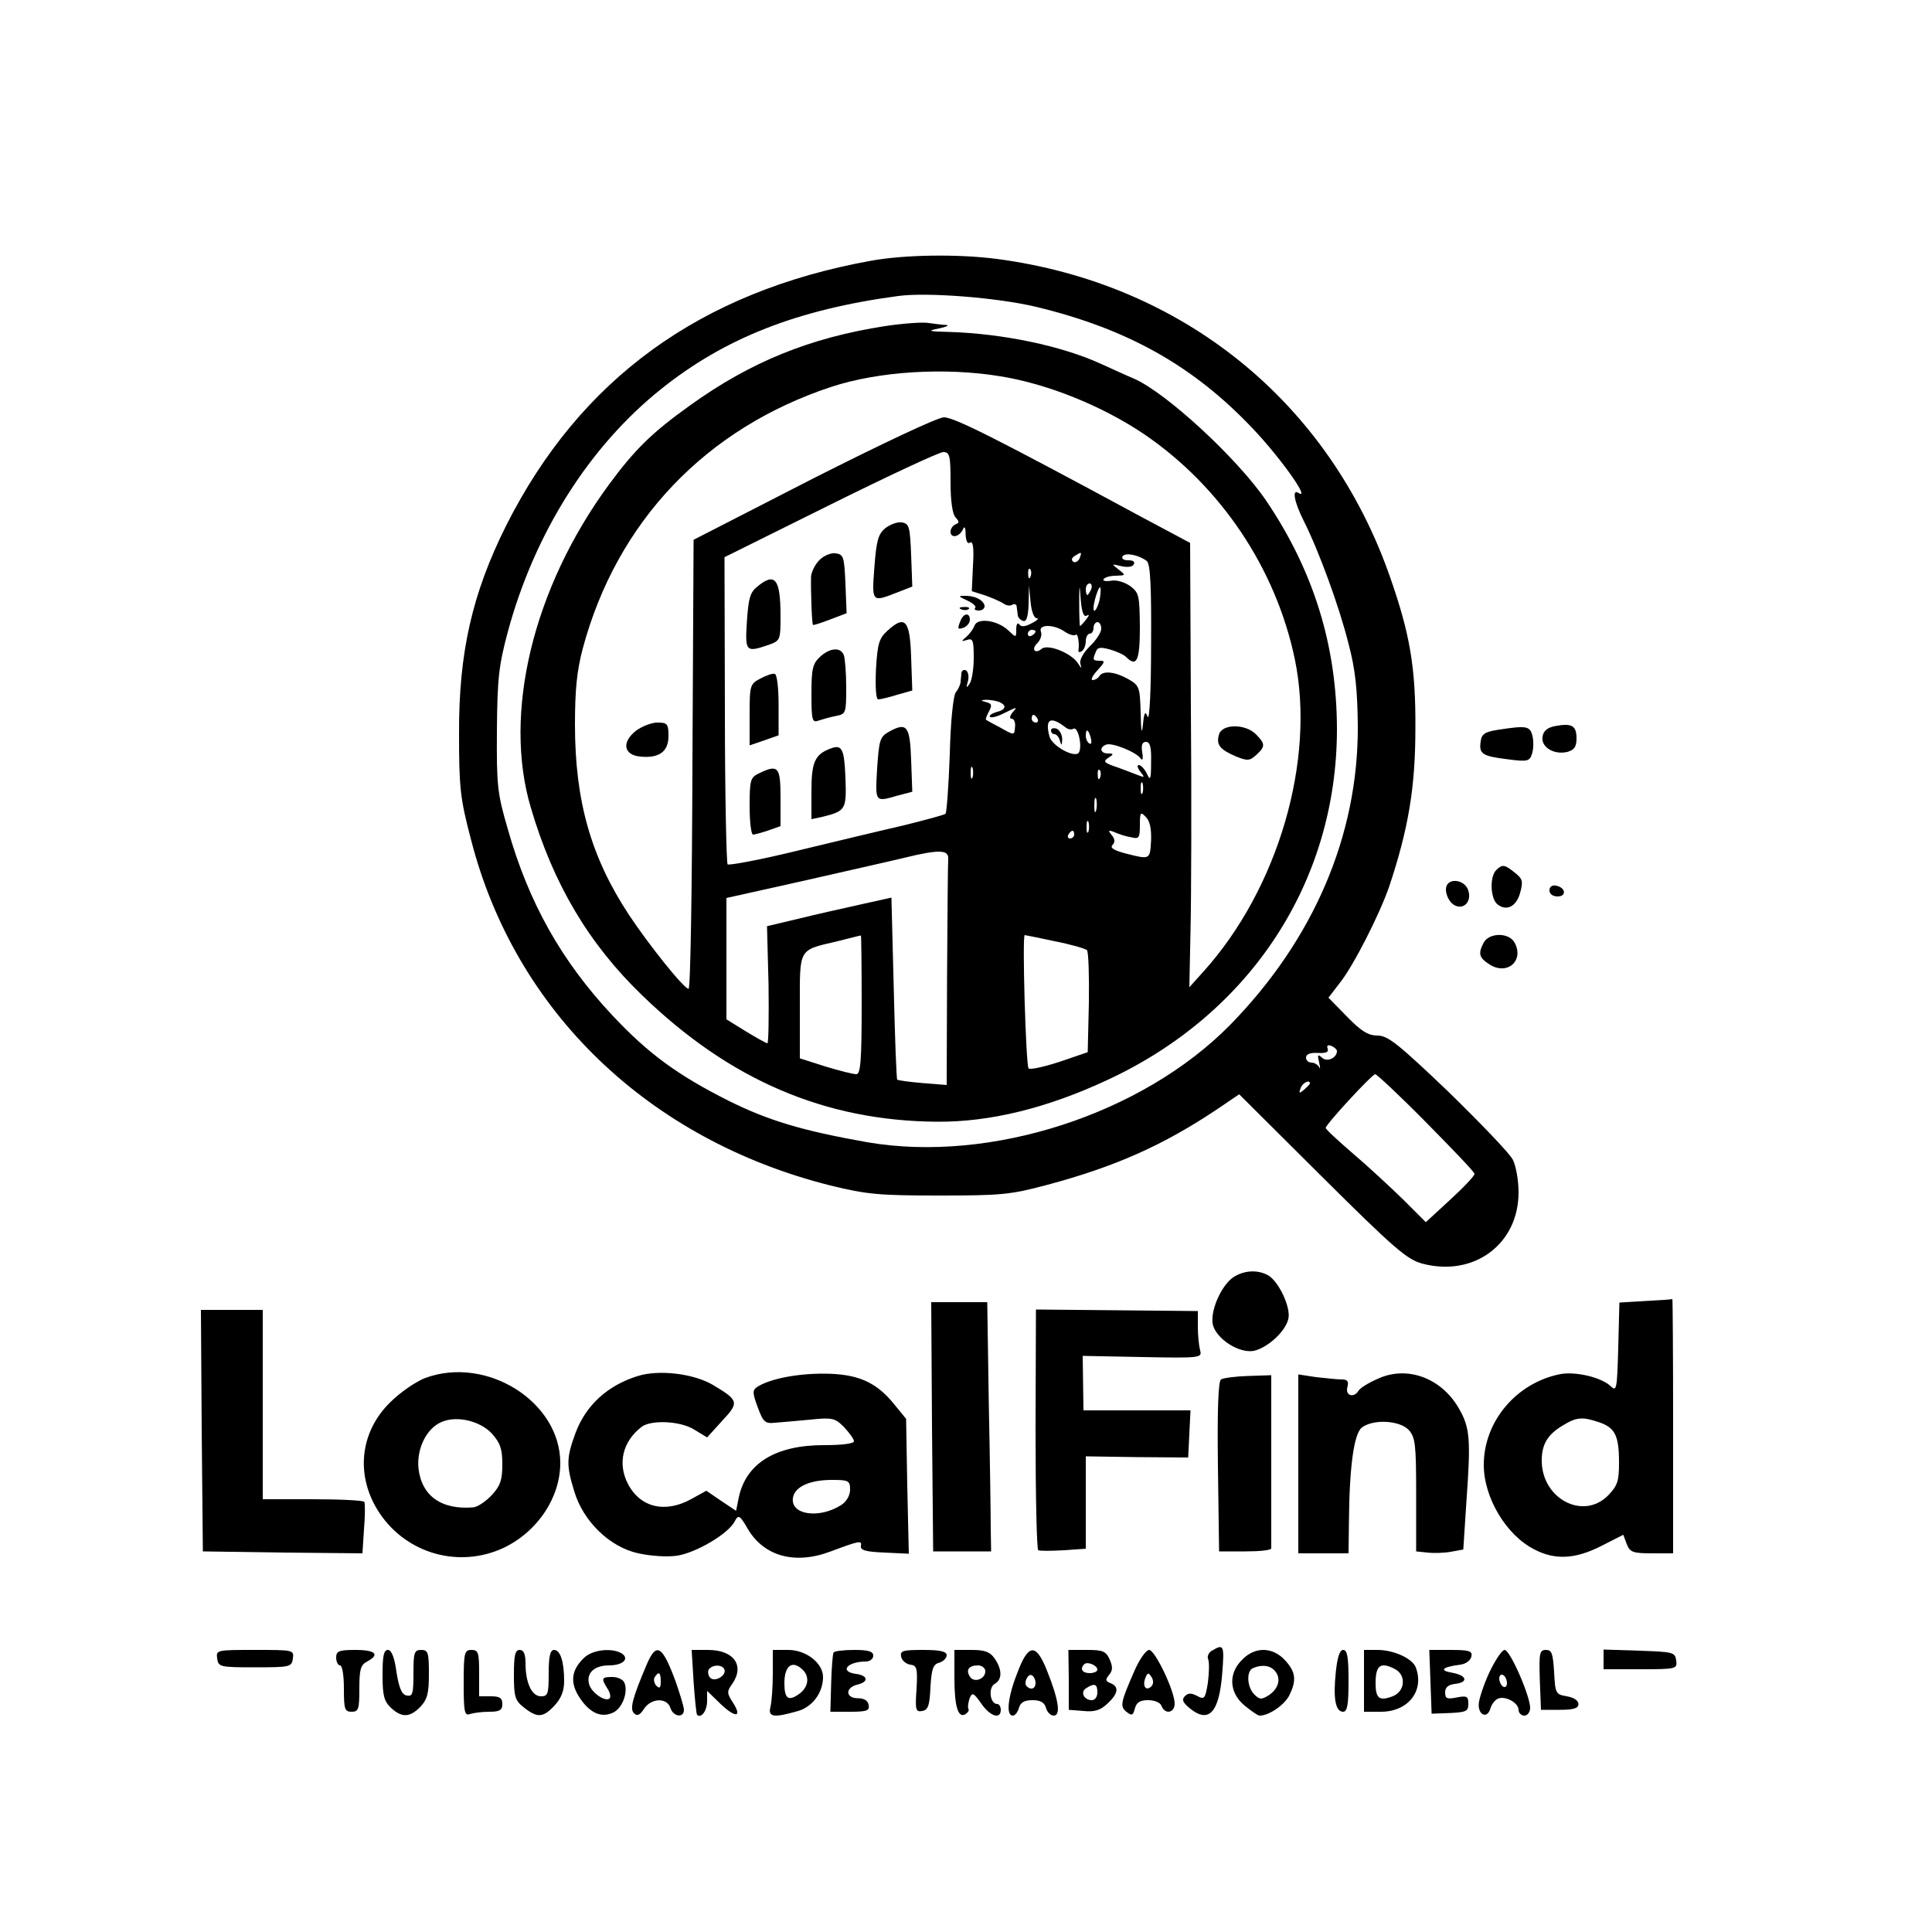 <?xml version="1.0" standalone="no"?>
<!DOCTYPE svg PUBLIC "-//W3C//DTD SVG 20010904//EN"
 "http://www.w3.org/TR/2001/REC-SVG-20010904/DTD/svg10.dtd">
<svg version="1.0" xmlns="http://www.w3.org/2000/svg"
 width="50pt" height="50pt" viewBox="0 0 500 500"
 preserveAspectRatio="xMidYMid meet">

<g transform="translate(0,500) scale(0.1,-0.1)"
fill="#000000" stroke="none">
<path d="M2253 4325 c-441 -80 -752 -306 -943 -685 -88 -176 -123 -329 -122
-540 0 -139 3 -167 31 -273 114 -445 460 -777 930 -895 94 -23 125 -26 281
-26 160 0 184 2 278 27 180 48 304 104 443 197 l56 38 214 -213 c187 -186 220
-214 259 -225 134 -36 250 50 250 184 0 32 -7 70 -15 85 -8 16 -83 94 -166
175 -130 124 -157 146 -184 146 -24 0 -42 11 -79 49 l-48 49 30 39 c35 44 102
176 127 248 50 150 68 257 68 410 1 157 -14 244 -65 390 -158 455 -538 762
-1019 825 -101 13 -239 11 -326 -5z m428 -119 c237 -57 408 -153 562 -316 72
-76 149 -185 118 -166 -18 12 -12 -22 13 -72 39 -77 92 -222 116 -318 18 -68
23 -119 24 -214 1 -282 -114 -551 -330 -772 -228 -232 -621 -359 -940 -304
-169 30 -255 56 -358 107 -133 67 -208 122 -301 221 -132 141 -217 292 -271
483 -27 92 -29 113 -28 255 1 134 5 168 28 254 69 256 211 481 398 630 164
131 351 205 613 240 74 10 255 -4 356 -28z m779 -1926 c0 -18 -26 -30 -39 -17
-11 10 -12 7 -7 -13 3 -14 3 -19 0 -12 -3 6 -12 12 -20 12 -8 0 -14 6 -14 13
0 9 11 13 30 12 22 -1 29 2 26 11 -3 8 0 11 10 7 7 -3 14 -9 14 -13z m231
-185 c68 -69 125 -128 125 -133 1 -4 -27 -34 -62 -66 l-64 -59 -59 59 c-33 32
-91 86 -130 119 -38 33 -70 62 -70 66 -1 8 120 139 128 139 4 0 64 -56 132
-125z m-301 101 c0 -2 -7 -9 -15 -16 -13 -11 -14 -10 -9 4 5 14 24 23 24 12z"/>
<path d="M2290 4156 c-193 -30 -347 -92 -504 -205 -98 -70 -143 -114 -210
-205 -197 -268 -275 -593 -202 -837 58 -197 150 -352 288 -485 226 -219 473
-325 763 -327 137 -1 285 35 443 109 369 172 591 512 592 905 0 217 -60 411
-183 593 -74 109 -258 279 -342 316 -22 9 -60 27 -85 38 -102 47 -256 79 -395
83 -53 1 -56 3 -25 9 19 4 28 8 19 9 -9 0 -29 3 -45 5 -16 3 -67 -1 -114 -8z
m300 -130 c123 -20 263 -77 370 -149 199 -135 342 -348 391 -583 54 -261 -43
-594 -237 -809 l-36 -40 3 145 c2 80 3 339 1 575 l-2 430 -133 71 c-361 195
-477 254 -504 254 -16 0 -158 -67 -338 -158 l-310 -159 -3 -581 c-1 -320 -5
-582 -10 -581 -12 0 -103 114 -154 191 -99 150 -140 296 -140 493 0 90 5 139
20 196 88 329 319 571 644 678 122 40 293 51 438 27z m-130 -274 c0 -49 5 -83
13 -91 10 -11 10 -14 0 -18 -7 -3 -13 -11 -13 -19 0 -18 23 -14 32 6 4 10 7 5
7 -13 1 -18 5 -26 12 -21 7 4 10 -14 7 -60 l-3 -66 35 -11 c19 -7 40 -16 47
-21 7 -5 17 -7 23 -3 5 3 11 1 11 -4 1 -6 2 -16 3 -23 0 -6 7 -13 14 -15 8 -3
13 10 14 44 l1 48 4 -42 c2 -24 9 -43 16 -43 7 0 1 -6 -13 -13 -17 -9 -27 -10
-32 -3 -4 6 -8 1 -8 -12 0 -23 0 -23 -21 -3 -28 26 -79 33 -87 12 -3 -9 -13
-22 -21 -29 -14 -12 -14 -13 2 -8 15 5 17 -2 17 -47 0 -29 -5 -59 -11 -67 -8
-12 -9 -10 -4 7 3 12 1 24 -5 28 -5 3 -11 0 -12 -7 0 -7 -2 -18 -2 -24 -1 -6
-6 -18 -12 -25 -7 -8 -14 -76 -16 -162 -3 -81 -8 -150 -11 -153 -3 -3 -52 -16
-108 -30 -57 -13 -182 -43 -277 -66 -94 -23 -175 -38 -179 -35 -3 4 -7 184 -7
401 l-1 394 274 136 c151 75 282 136 292 136 17 0 19 -9 19 -78z m334 -197
c-4 -8 -11 -12 -16 -9 -6 4 -5 10 3 15 19 12 19 11 13 -6z m174 -7 c9 -8 12
-63 11 -217 0 -117 -4 -197 -9 -186 -6 16 -9 12 -12 -20 -3 -28 -5 -19 -6 30
-2 67 -3 71 -33 88 -34 19 -65 22 -74 7 -3 -5 -11 -10 -17 -10 -6 0 -1 11 12
25 19 21 21 25 7 25 -19 0 -20 2 -11 23 4 12 12 13 37 6 17 -5 35 -13 41 -19
28 -28 36 -10 36 78 -1 82 -2 88 -26 106 -15 10 -36 16 -49 13 -14 -2 -22 0
-19 4 3 5 17 9 32 9 26 1 26 1 7 16 -19 15 -19 15 6 9 16 -4 30 -2 33 4 4 7
-1 11 -14 11 -12 0 -18 4 -15 10 7 11 42 4 63 -12z m-301 -40 c-3 -8 -6 -5 -6
6 -1 11 2 17 5 13 3 -3 4 -12 1 -19z m146 -101 c7 4 6 0 -2 -10 -7 -9 -14 -17
-16 -17 -1 0 -2 26 -2 58 0 53 1 53 4 9 3 -33 8 -45 16 -40z m11 68 c-4 -8 -8
-15 -10 -15 -2 0 -4 7 -4 15 0 8 4 15 10 15 5 0 7 -7 4 -15z m23 -20 c-3 -23
-17 -48 -17 -29 0 15 12 54 17 54 2 0 2 -11 0 -25z m3 -82 c0 -10 -14 -31 -30
-46 -17 -17 -27 -36 -24 -45 4 -13 3 -13 -6 1 -17 27 -78 51 -94 38 -18 -15
-28 -1 -11 15 8 8 12 21 9 29 -8 20 34 20 62 0 12 -8 24 -11 28 -8 5 6 10 -21
7 -40 -1 -5 3 -6 9 -2 5 3 10 15 10 26 0 10 5 19 10 19 6 0 10 7 10 15 0 8 5
15 10 15 6 0 10 -8 10 -17z m-170 -7 c0 -3 -4 -8 -10 -11 -5 -3 -10 -1 -10 4
0 6 5 11 10 11 6 0 10 -2 10 -4z m-96 -182 c23 -9 20 -21 -6 -27 -12 -4 -19
-9 -16 -12 3 -4 21 1 40 11 30 15 32 15 19 1 -8 -10 -9 -17 -3 -17 6 0 10 -9
9 -20 -2 -24 -1 -24 -40 -2 -18 9 -33 18 -35 19 -2 1 1 10 7 21 9 17 8 21 -7
25 -15 4 -15 5 0 6 9 0 23 -2 32 -5z m101 -44 c3 -5 1 -10 -4 -10 -6 0 -11 5
-11 10 0 6 2 10 4 10 3 0 8 -4 11 -10z m72 -22 c7 -6 16 -7 21 -4 11 7 23 -41
15 -60 -7 -19 -70 14 -77 40 -12 45 2 54 41 24z m66 -28 c3 -11 1 -18 -4 -14
-5 3 -9 12 -9 20 0 20 7 17 13 -6z m129 -53 c5 -7 7 0 4 16 -3 19 0 27 10 27
10 0 14 -13 13 -52 0 -46 -2 -50 -11 -30 -6 12 -15 22 -21 22 -5 0 -3 -8 4
-17 12 -15 12 -16 -6 -9 -11 4 -33 13 -50 19 -39 13 -42 16 -25 27 13 8 12 10
-2 10 -21 0 -24 16 -5 23 15 6 79 -20 89 -36z m-435 -49 c-3 -7 -5 -2 -5 12 0
14 2 19 5 13 2 -7 2 -19 0 -25z m330 0 c-3 -8 -6 -5 -6 6 -1 11 2 17 5 13 3
-3 4 -12 1 -19z m110 -40 c-3 -7 -5 -2 -5 12 0 14 2 19 5 13 2 -7 2 -19 0 -25z
m-120 -45 c-3 -10 -5 -4 -5 12 0 17 2 24 5 18 2 -7 2 -21 0 -30z m142 -78 c-3
-50 -2 -50 -65 -34 -31 8 -42 15 -35 22 7 7 7 15 -2 26 -10 12 -9 14 8 7 11
-5 30 -11 43 -13 20 -5 22 -1 22 32 0 33 2 35 15 21 11 -10 15 -31 14 -61z
m-162 23 c-3 -7 -5 -2 -5 12 0 14 2 19 5 13 2 -7 2 -19 0 -25z m-37 -8 c0 -5
-5 -10 -11 -10 -5 0 -7 5 -4 10 3 6 8 10 11 10 2 0 4 -4 4 -10z m-326 -62 c-1
-10 -2 -146 -3 -302 l-1 -284 -62 5 c-35 3 -65 7 -66 9 -2 1 -6 108 -9 237
l-6 234 -81 -18 c-45 -10 -117 -26 -161 -37 l-80 -19 4 -151 c1 -84 0 -152 -3
-152 -3 0 -28 14 -56 31 l-50 31 0 157 0 157 193 43 c105 24 226 51 267 61 90
22 115 21 114 -2z m-224 -378 c0 -147 -3 -180 -14 -180 -8 0 -44 9 -80 20
l-66 21 0 134 c0 153 -5 145 97 169 32 8 59 15 61 15 1 1 2 -80 2 -179z m500
164 c41 -8 79 -19 83 -23 4 -4 6 -65 5 -136 l-3 -128 -73 -25 c-40 -13 -76
-21 -80 -17 -7 6 -17 345 -10 345 1 0 37 -7 78 -16z"/>
<path d="M1646 3109 c-38 -30 -32 -63 11 -67 49 -5 73 13 73 53 0 32 -3 35
-29 35 -15 0 -40 -10 -55 -21z"/>
<path d="M3155 3100 c-8 -27 1 -39 42 -57 32 -13 37 -12 54 3 24 22 24 29 -1
54 -27 27 -86 27 -95 0z"/>
<path d="M2291 3633 c-18 -15 -23 -32 -28 -100 -7 -92 -7 -92 57 -67 l41 16
-3 82 c-3 73 -5 81 -24 84 -11 2 -30 -5 -43 -15z"/>
<path d="M2121 3551 c-12 -12 -21 -31 -22 -43 -1 -34 2 -123 5 -125 1 -2 21 5
45 14 l42 16 -3 76 c-3 70 -5 76 -25 79 -12 2 -31 -6 -42 -17z"/>
<path d="M1960 3482 c-19 -15 -23 -31 -27 -90 -5 -79 -3 -81 56 -61 30 11 31
12 31 74 0 97 -14 115 -60 77z"/>
<path d="M2503 3446 c15 -7 24 -15 21 -19 -4 -4 0 -7 9 -7 10 0 16 6 15 13 -4
15 -26 26 -53 25 -16 0 -14 -2 8 -12z"/>
<path d="M2488 3423 c7 -3 16 -2 19 1 4 3 -2 6 -13 5 -11 0 -14 -3 -6 -6z"/>
<path d="M2486 3394 c-9 -22 -8 -24 9 -18 8 4 15 12 15 20 0 19 -16 18 -24 -2z"/>
<path d="M2297 3368 c-22 -20 -26 -33 -30 -100 -2 -48 0 -78 6 -78 5 0 27 5
49 12 l39 11 -3 86 c-3 97 -16 110 -61 69z"/>
<path d="M2122 3300 c-19 -18 -22 -31 -22 -96 0 -68 2 -75 18 -69 9 3 29 9 45
12 26 5 27 7 27 73 0 38 -3 75 -6 84 -8 22 -36 20 -62 -4z"/>
<path d="M1968 3244 c-27 -14 -28 -18 -28 -94 l0 -79 38 13 37 13 0 78 c0 44
-4 80 -10 81 -5 2 -22 -4 -37 -12z"/>
<path d="M2300 3106 c-23 -13 -25 -22 -30 -95 -5 -88 -6 -87 53 -70 l38 10 -3
82 c-3 89 -11 99 -58 73z"/>
<path d="M2150 3063 c-41 -15 -50 -35 -50 -110 l0 -73 28 6 c61 15 63 19 60
101 -3 75 -9 87 -38 76z"/>
<path d="M1963 2998 c-21 -10 -23 -18 -23 -85 0 -40 4 -73 9 -73 4 0 22 5 40
11 l31 11 0 74 c0 80 -6 87 -57 62z"/>
<path d="M2720 3110 c0 -6 4 -10 9 -10 5 0 12 -8 14 -17 4 -14 5 -13 6 3 0 12
-6 24 -14 28 -8 3 -15 1 -15 -4z"/>
<path d="M4025 3121 c-21 -4 -31 -13 -33 -28 -4 -27 30 -47 64 -39 18 5 24 13
24 35 0 33 -12 40 -55 32z"/>
<path d="M3875 3111 c-32 -5 -41 -11 -43 -30 -5 -32 4 -38 70 -46 52 -7 57 -5
63 15 4 12 4 32 1 46 -7 25 -14 27 -91 15z"/>
<path d="M3872 2748 c-17 -17 -15 -73 3 -88 23 -19 49 -7 59 29 8 30 7 36 -13
52 -27 22 -33 23 -49 7z"/>
<path d="M3745 2710 c-9 -15 4 -47 22 -54 24 -10 43 14 32 42 -9 23 -43 30
-54 12z"/>
<path d="M4010 2696 c0 -10 9 -16 21 -16 24 0 21 23 -4 28 -10 2 -17 -3 -17
-12z"/>
<path d="M3840 2561 c-15 -29 -13 -39 15 -57 45 -29 90 9 65 56 -14 27 -65 27
-80 1z"/>
<path d="M3191 1694 c-32 -23 -60 -89 -52 -123 10 -37 68 -74 106 -67 35 8 81
49 89 82 8 29 -25 99 -53 114 -28 15 -63 12 -90 -6z"/>
<path d="M4258 1633 l-67 -4 -3 -116 c-3 -107 -4 -115 -19 -101 -23 23 -90 39
-130 32 -114 -22 -199 -122 -199 -235 0 -85 58 -182 131 -219 54 -28 106 -25
173 9 l57 29 9 -24 c8 -21 16 -24 65 -24 l55 0 0 330 c0 182 -1 329 -2 328 -2
-1 -33 -3 -70 -5z m-119 -314 c41 -14 51 -35 51 -104 0 -49 -4 -60 -29 -86
-65 -64 -171 -7 -171 91 0 42 15 67 53 90 37 23 52 24 96 9z"/>
<path d="M2412 1308 l3 -323 75 0 75 0 -1 60 c0 33 -2 178 -5 322 l-4 263 -73
0 -72 0 2 -322z"/>
<path d="M522 1298 l3 -313 206 -3 207 -2 4 62 c3 35 3 66 1 71 -2 4 -62 7
-134 7 l-129 0 0 245 0 245 -80 0 -80 0 2 -312z"/>
<path d="M2680 1301 c0 -170 3 -311 7 -313 4 -2 34 -2 66 0 l57 4 0 119 0 120
133 -2 132 -1 3 61 3 61 -139 0 -138 0 -1 70 -1 71 154 -3 c151 -3 155 -2 150
17 -3 11 -6 38 -6 61 l0 41 -209 2 -210 2 -1 -310z"/>
<path d="M1101 1434 c-24 -9 -65 -37 -91 -63 -80 -78 -91 -193 -27 -288 71
-105 206 -142 320 -89 88 42 147 130 147 220 0 158 -190 278 -349 220z m172
-144 c22 -25 27 -40 27 -80 0 -40 -5 -55 -27 -79 -16 -17 -37 -31 -48 -32 -83
-7 -134 30 -142 101 -5 51 21 104 60 120 39 17 99 3 130 -30z"/>
<path d="M1651 1439 c-78 -24 -134 -75 -161 -146 -24 -65 -25 -84 -4 -152 23
-78 92 -145 166 -161 32 -7 75 -10 101 -6 49 8 131 56 148 88 10 19 13 18 35
-20 42 -70 122 -92 214 -57 75 28 81 29 78 14 -2 -11 13 -15 60 -17 l64 -3 -4
175 -3 174 -31 38 c-47 58 -95 79 -184 79 -71 0 -138 -14 -170 -34 -13 -9 -13
-15 1 -53 14 -38 19 -43 45 -40 16 1 57 5 91 8 57 6 64 4 87 -19 14 -15 26
-31 26 -37 0 -6 -30 -10 -78 -10 -125 0 -201 -47 -220 -135 l-7 -35 -39 26
-38 26 -38 -21 c-68 -38 -133 -23 -165 39 -27 52 -14 109 35 147 24 19 101 16
137 -7 l33 -20 39 43 c45 48 43 53 -26 94 -49 28 -137 39 -192 22z m549 -294
c0 -15 -9 -31 -23 -40 -56 -36 -131 -26 -125 18 4 29 43 47 101 47 43 0 47 -2
47 -25z"/>
<path d="M3564 1431 c-23 -10 -45 -24 -48 -30 -12 -20 -35 -13 -29 9 4 15 0
20 -14 20 -11 0 -41 3 -67 6 l-46 7 0 -232 0 -231 65 0 65 0 1 78 c1 146 13
233 34 248 30 22 98 18 121 -7 17 -19 19 -38 19 -168 l0 -146 29 -3 c16 -2 44
-1 61 2 l32 6 8 123 c12 165 9 193 -20 243 -46 79 -135 111 -211 75z"/>
<path d="M3160 1430 c-7 -4 -10 -78 -8 -226 l3 -219 68 0 c37 0 67 3 67 8 0 4
0 106 0 228 l0 220 -60 -2 c-32 -1 -64 -5 -70 -9z"/>
<path d="M3138 729 c-10 -5 -15 -16 -11 -24 3 -9 2 -35 -1 -60 -7 -42 -9 -44
-28 -34 -15 8 -23 8 -32 -1 -8 -9 -5 -16 13 -31 49 -40 76 -12 84 89 6 74 4
78 -25 61z"/>
<path d="M562 708 c3 -22 7 -23 98 -23 91 0 95 1 98 23 3 22 1 22 -98 22 -99
0 -101 0 -98 -22z"/>
<path d="M870 710 c0 -11 5 -20 10 -20 6 0 10 -27 10 -60 0 -53 2 -60 20 -60
18 0 20 7 20 60 0 49 3 61 20 70 34 18 22 30 -30 30 -43 0 -50 -3 -50 -20z"/>
<path d="M990 665 c0 -53 4 -68 22 -85 28 -26 49 -25 76 3 18 19 22 35 22 85
0 55 -2 62 -20 62 -18 0 -20 -7 -20 -61 0 -52 -2 -60 -17 -57 -13 2 -20 18
-27 61 -5 38 -13 57 -22 57 -11 0 -14 -16 -14 -65z"/>
<path d="M1200 644 c0 -74 2 -85 16 -80 9 3 31 6 50 6 27 0 34 4 34 20 0 16
-7 20 -30 20 l-30 0 0 60 c0 53 -2 60 -20 60 -18 0 -20 -7 -20 -86z"/>
<path d="M1330 666 c0 -58 3 -67 26 -85 35 -28 50 -26 79 5 17 18 25 38 25 63
0 51 -10 81 -26 81 -10 0 -14 -16 -14 -60 0 -54 -2 -60 -20 -60 -24 0 -40 35
-40 86 0 24 -5 34 -15 34 -12 0 -15 -14 -15 -64z"/>
<path d="M1512 710 c-34 -32 -38 -65 -11 -105 27 -40 57 -52 88 -36 22 12 37
52 27 76 -3 8 -17 15 -31 15 -28 0 -30 -3 -13 -30 7 -10 9 -22 6 -25 -10 -11
-46 13 -53 35 -9 29 12 50 51 50 36 0 54 17 33 31 -25 15 -75 10 -97 -11z"/>
<path d="M1674 693 c-37 -87 -45 -116 -33 -127 8 -8 15 -5 26 12 19 28 59 29
68 2 7 -23 35 -27 35 -5 0 8 -10 40 -21 72 -35 95 -50 104 -75 46z m36 -45 c0
-16 -3 -19 -11 -11 -6 6 -8 16 -5 22 11 17 16 13 16 -11z"/>
<path d="M1795 648 c3 -44 7 -83 9 -86 11 -10 26 11 26 36 l0 26 35 -34 c39
-37 57 -35 31 5 -15 23 -15 28 -1 47 33 48 4 88 -63 88 l-42 0 5 -82z m79 33
c9 -15 -23 -36 -36 -23 -5 5 -7 15 -4 21 9 13 33 14 40 2z"/>
<path d="M2000 668 c0 -35 -3 -73 -6 -85 -7 -27 8 -29 68 -12 40 10 68 48 68
89 0 36 -44 70 -90 70 l-40 0 0 -62z m78 10 c18 -18 14 -45 -10 -62 -28 -20
-38 -12 -38 28 0 46 21 61 48 34z"/>
<path d="M2157 723 c-2 -5 -5 -41 -6 -80 l-2 -73 51 0 c44 0 51 3 48 18 -2 11
-12 17 -28 17 -32 0 -33 27 -2 35 31 7 29 24 -3 28 -44 6 -22 32 26 32 10 0
19 7 19 15 0 11 -12 15 -49 15 -28 0 -52 -3 -54 -7z"/>
<path d="M2332 713 c2 -10 12 -19 23 -21 18 -2 20 -9 17 -63 -4 -55 -2 -60 15
-57 15 3 19 14 21 62 3 48 7 59 23 63 10 3 19 12 19 19 0 10 -16 14 -61 14
-52 0 -60 -2 -57 -17z"/>
<path d="M2470 658 c0 -76 10 -106 29 -94 6 4 10 10 7 14 -2 4 0 16 3 26 7 17
10 16 30 -12 23 -34 51 -43 51 -17 0 8 -4 15 -9 15 -19 0 -24 42 -7 52 20 11
20 37 0 66 -12 17 -25 22 -60 22 l-44 0 0 -72z m80 17 c0 -21 -30 -31 -40 -14
-11 17 -3 29 21 29 10 0 19 -7 19 -15z"/>
<path d="M2633 671 c-25 -63 -30 -111 -12 -111 6 0 13 9 16 20 4 14 14 20 35
20 21 0 31 -6 35 -20 3 -11 12 -20 20 -20 19 0 13 41 -18 118 -28 70 -48 68
-76 -7z m47 -27 c0 -14 -12 -19 -23 -8 -9 9 4 35 14 28 5 -3 9 -12 9 -20z"/>
<path d="M2766 653 l0 -78 38 -3 c29 -3 44 2 62 19 28 26 31 44 8 53 -13 5
-14 9 -4 21 10 12 10 21 2 40 -10 22 -18 25 -59 25 l-48 0 1 -77z m74 26 c0
-5 -9 -9 -20 -9 -19 0 -26 11 -14 23 8 8 34 -3 34 -14z m0 -59 c0 -11 -6 -20
-14 -20 -21 0 -31 21 -15 31 22 14 29 11 29 -11z"/>
<path d="M2936 676 c-36 -82 -38 -92 -21 -106 14 -11 17 -10 22 8 4 16 13 22
34 22 17 0 32 -6 35 -15 9 -23 34 -18 34 6 0 33 -51 139 -66 139 -8 0 -25 -24
-38 -54z m44 -40 c-14 -14 -24 0 -16 21 6 15 8 15 16 3 6 -9 5 -19 0 -24z"/>
<path d="M3215 705 c-37 -36 -34 -86 6 -119 17 -14 34 -26 39 -26 24 0 63 27
76 51 20 40 18 62 -11 93 -32 34 -77 35 -110 1z m85 -30 c16 -19 9 -45 -16
-62 -19 -12 -24 -12 -38 2 -19 19 -21 61 -3 68 23 10 45 7 57 -8z"/>
<path d="M3457 672 c-7 -67 -1 -102 19 -102 11 0 14 19 14 80 0 61 -3 80 -14
80 -9 0 -15 -19 -19 -58z"/>
<path d="M3530 650 l0 -80 44 0 c70 0 113 54 90 115 -9 23 -57 45 -99 45 l-35
0 0 -80z m81 30 c29 -16 25 -58 -7 -70 -34 -13 -44 -6 -44 34 0 47 13 56 51
36z"/>
<path d="M3702 648 l3 -83 28 1 c63 2 67 4 67 25 0 19 -4 21 -30 16 -25 -5
-30 -3 -30 13 0 13 8 20 25 22 36 4 32 22 -7 29 -35 6 -25 15 22 21 14 2 26
11 28 21 3 14 -5 17 -53 17 l-56 0 3 -82z"/>
<path d="M3855 673 c-15 -32 -27 -69 -28 -82 -2 -30 22 -40 30 -13 3 11 12 23
20 26 19 8 53 -11 53 -29 0 -8 7 -15 15 -15 8 0 15 9 15 20 0 31 -52 150 -66
150 -7 0 -24 -26 -39 -57z m45 -29 c0 -8 -4 -12 -10 -9 -5 3 -10 13 -10 21 0
8 5 12 10 9 6 -3 10 -13 10 -21z"/>
<path d="M3985 653 l3 -78 48 0 c37 0 49 4 49 15 0 9 -12 17 -30 20 -29 5 -30
7 -33 63 -3 48 -6 57 -21 57 -17 0 -18 -8 -16 -77z"/>
<path d="M4150 705 l0 -25 96 0 c93 0 95 1 92 23 -3 21 -8 22 -95 25 l-93 3 0
-26z"/>
</g>
</svg>
